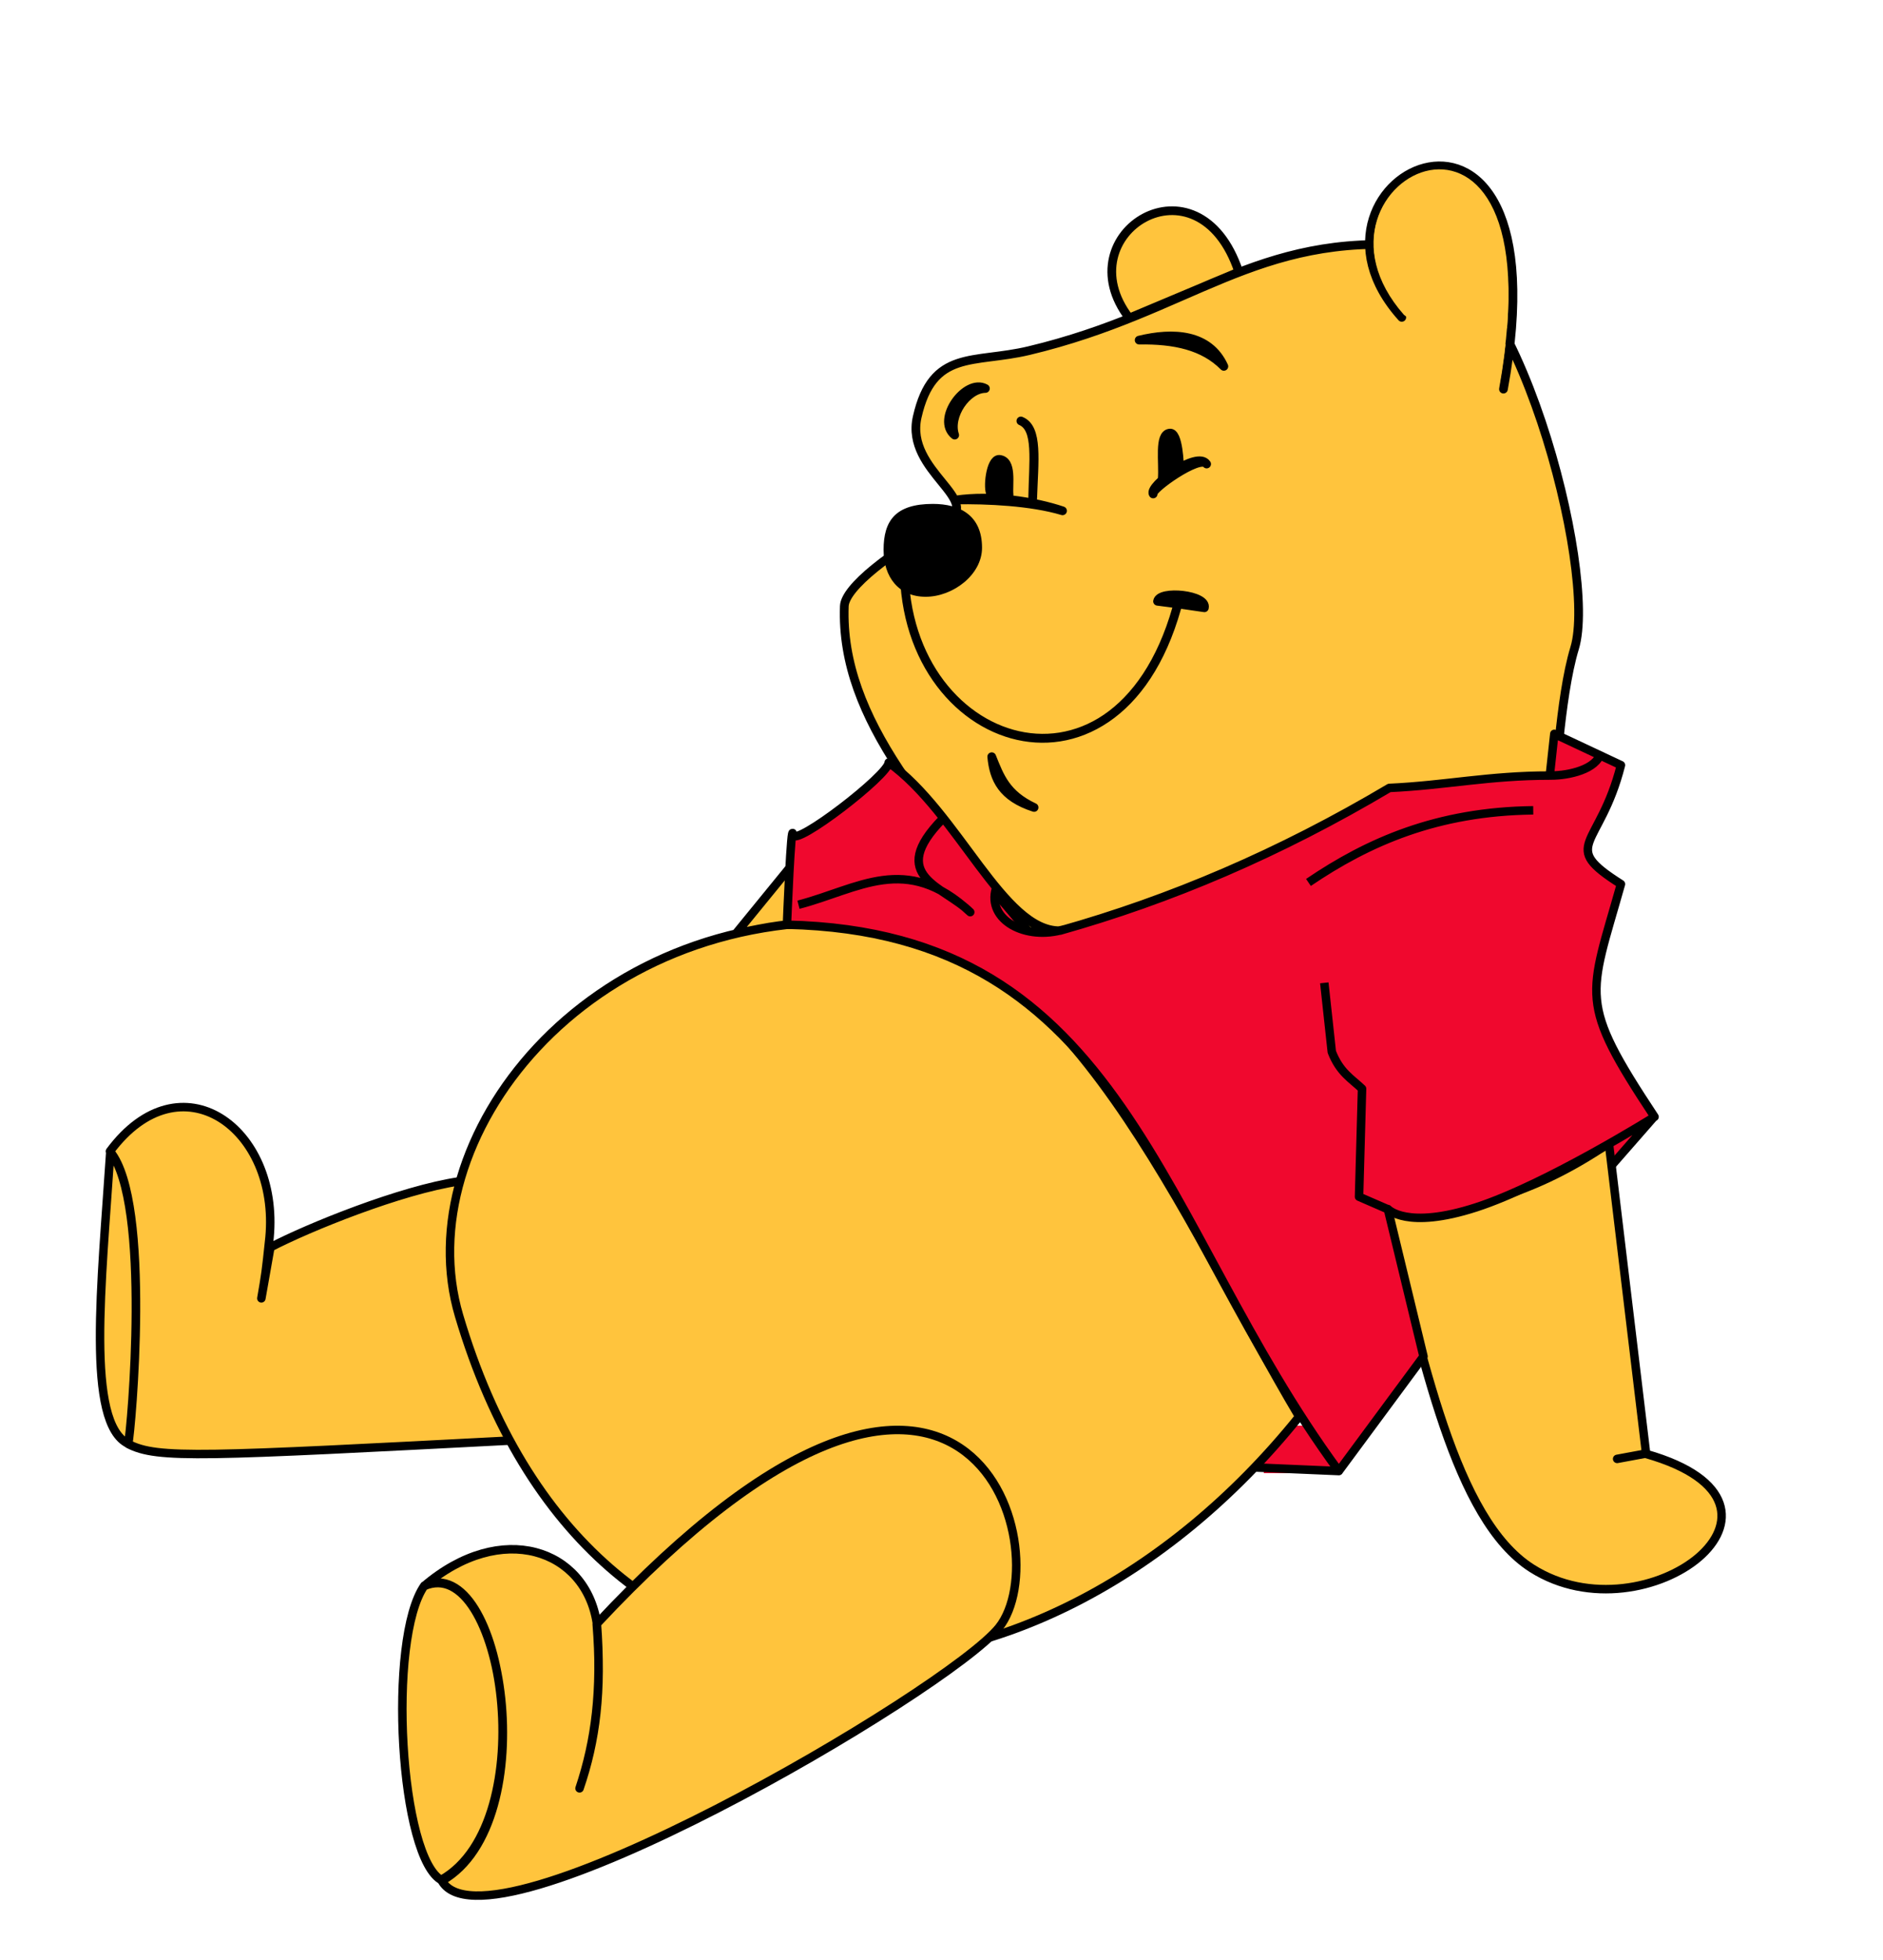<?xml version="1.0" encoding="UTF-8" standalone="no" ?>
<!-- Created with Inkscape (http://www.inkscape.org/) -->
<svg xmlns:svg="http://www.w3.org/2000/svg" xmlns="http://www.w3.org/2000/svg" version="1.0" width="222" height="231">
  <rect width="4" height="2.4" x="184" y="89" style="opacity:1;fill:#F0082E;fill-opacity:1" />
  <rect width="8" height="5.6" x="149" y="168" style="opacity:1;fill:#F0082E;fill-opacity:1" />
  <rect width="4" height="2" x="32.92" y="230" transform="matrix(0.692,-0.722,0.722,0.692,0,0)" style="opacity:1;fill:#F0082E;fill-opacity:1" />
  <rect width="10" height="26" x="155" y="117" style="opacity:1;fill:#F0082E;fill-opacity:1" />
  <rect width="29" height="4" x="118" y="140" transform="matrix(0.96,-0.281,0.281,0.96,0,0)" style="opacity:1;fill:#F0082E;fill-opacity:1" />
  <rect width="19" height="10" x="19" y="139" transform="matrix(0.829,-0.559,0.559,0.829,0,0)" style="opacity:1;fill:#F0082E;fill-opacity:1" />
  <rect width="9" height="3" x="157" y="5" transform="matrix(0.767,0.642,-0.642,0.767,0,0)" style="opacity:1;fill:#F0082E;fill-opacity:1" />
  <rect width="9" height="3" x="135" y="70" style="opacity:1;fill:#000000;fill-opacity:1" />
  <path d="M 165.244,37.996 C 150.229,20.646 184.91,3.213 177.231,46.788 C 177.231,46.788 165.244,37.996 165.244,37.996 z " style="fill:#FFC43D;fill-opacity:1" />
  <path d="M 165.266,37.399 C 150.25,20.709 184.93,3.941 177.252,45.855 C 184.765,4.046 150.289,20.785 165.266,37.399 z M 133.131,37.479 C 125.485,27.521 141.291,17.709 146.053,32.049 C 146.053,32.049 133.131,37.479 133.131,37.479 z M 134.301,40.08 C 138.493,40.015 141.898,40.762 144.29,43.174 C 142.549,39.328 138.321,39.097 134.301,40.08 z M 112.555,51.275 C 110.254,49.443 113.879,44.518 116.178,45.78 C 113.988,45.808 111.786,49 112.555,51.275 z M 99.542,71.432 C 99.058,84.871 109.663,96.012 122.315,111.035 C 124.788,113.971 162.868,94.328 162.868,94.328 C 162.597,93.489 183.154,91.766 183.245,92.471 C 183.392,93.62 183.844,82.261 185.642,76.383 C 188.405,67.349 178.645,30.034 166.996,28.999 C 147.991,27.329 140.502,36.745 121.316,41.318 C 114.742,42.885 109.952,41.116 108.132,49.156 C 106.674,55.593 116.226,58.967 111.433,61.558 C 105.04,65.012 99.621,69.217 99.542,71.432 z M 116.922,89.171 C 117.882,91.551 118.604,93.597 121.916,95.153 C 118.155,93.941 117.163,91.808 116.922,89.171 z M 135.955,58.21 C 135.589,57.727 141.484,53.532 142.258,54.681 C 141.181,53.013 135.351,57.276 135.955,58.21 z M 112.688,58.918 C 116.392,58.854 121.568,59.088 125.271,60.196 C 121.902,59.064 116.904,58.302 112.688,58.918 z M 120.357,49.606 C 122.411,50.475 121.822,54.266 121.746,58.872 C 121.897,54.293 122.434,50.446 120.357,49.606 z M 137.023,56.445 C 137.181,54.447 136.589,51.232 137.878,51.04 C 138.976,50.818 139.068,55.011 139.053,55.011 C 139.053,55.011 137.023,56.335 137.023,56.445 z M 116.831,58.21 C 116.391,57.645 116.738,54.143 117.793,54.129 C 119.414,54.256 118.833,57.1 118.968,58.321 L 116.831,58.21 z M 117.472,58.21 C 117.472,57.99 117.472,54.681 117.472,54.681 L 117.472,58.21 z M 118.113,57.99 C 118.113,57.879 118.113,54.57 118.113,54.57 L 118.113,57.99 z M 137.664,55.342 L 137.557,51.592 C 137.557,51.592 137.664,55.563 137.664,55.342 z M 106.682,64.719 C 104.962,87.923 131.51,97.266 138.732,71.668 C 131.44,97.304 104.954,87.938 106.682,64.719 z M 138.198,51.592 L 138.198,55.011 C 138.198,55.011 138.091,51.702 138.198,51.592 z M 141.993,71.623 C 140.26,71.374 138.732,71.137 136.47,70.857 C 136.693,69.5 142.364,70.07 141.993,71.623 z " style="fill:#FFC43D;fill-opacity:1;fill-rule:evenodd;stroke:black;stroke-width:1.026;stroke-linecap:round;stroke-linejoin:round;stroke-miterlimit:4;stroke-opacity:1" />
  <path d="M 165.522,37.103 C 151.402,21.075 184.014,4.971 176.793,45.225 C 176.793,45.225 165.522,37.103 165.522,37.103 z " style="fill:#FFC43D;fill-opacity:1" />
  <path d="M 13.004,135.731 C 11.983,151.251 10.097,167.716 15.118,170.131 C 15.464,168.546 17.89,141.699 12.96,135.675 C 21.261,124.489 32.993,132.909 31.775,145.84 C 31.327,150.092 31.316,150.077 30.814,152.999 L 31.875,146.989 C 36.4,144.624 47.293,140.22 54.149,139.21 C 52.217,153.185 60.322,166.818 61.22,169.704 C 23.802,171.641 18.566,171.955 15.118,170.161 C 15.47,168.554 17.904,141.692 13.004,135.731 z " style="fill:#FFC43D;fill-opacity:1;stroke:black;stroke-width:1px;stroke-linecap:round;stroke-linejoin:round;stroke-opacity:1" />
  <path d="M 153.165,166.935 C 122.127,205.519 69.87,208.172 54.123,155.05 C 47.95,134.227 68.98,107.03 101.663,108.729 C 126.016,109.996 139.434,143.866 153.165,166.935 z M 86.768,110.007 C 86.768,110.007 92.986,102.389 92.986,102.389 C 92.92,103.947 95.074,108.406 97.843,108.663 C 92.657,108.78 90.856,109.156 86.768,110.007 z " style="fill:#FFC43D;fill-opacity:1;stroke:black;stroke-width:1px;stroke-linecap:round;stroke-linejoin:round;stroke-opacity:1" />
  <path d="M 50.034,186.85 C 45.641,193.096 47.127,219.196 52.148,221.612 C 64.227,214.723 59.256,182.822 49.99,186.914 C 59.134,179.101 69.06,182.583 70.37,191.298 C 70.962,199.201 70.217,205.082 68.326,210.742 C 70.258,205.112 70.984,199.239 70.35,191.363 C 114.207,144.441 124.939,182.867 117.768,191.796 C 111.807,199.218 57.041,231.385 52.027,221.522 C 64.169,214.69 59.289,182.802 50.034,186.85 z " style="fill:#FFC43D;fill-opacity:1;stroke:black;stroke-width:1px;stroke-linecap:round;stroke-linejoin:round;stroke-opacity:1" />
  <path d="M 163.315,142.626 C 167.779,159.931 171.475,179.014 180.6,184.811 C 194.066,193.367 215.083,177.32 194.076,171.335 L 189.681,134.716 C 180.018,141.289 171.421,143.061 163.315,142.626 z M 190.657,171.918 L 194.032,171.293" style="fill:#FFC43D;fill-opacity:1;stroke:black;stroke-width:1px;stroke-linecap:round;stroke-linejoin:round;stroke-opacity:1" />
  <path d="M 148.008,172.93 L 157.84,173.352 L 167.827,159.843 L 163.624,142.472 C 163.624,142.472 165.81,144.943 174.038,142.276 C 182.266,139.61 195.065,131.61 195.065,131.61 C 185.988,117.897 187.326,117.592 191.104,104.183 C 183.728,99.51 188.609,100.018 191.104,90.165 L 183.249,86.48 L 182.715,91.393 C 175.568,91.393 170.419,92.547 163.798,92.852 C 150.796,100.572 137.976,106.011 124.974,109.668 C 118.27,109.775 113.001,95.738 104.772,89.86 C 104.772,91.32 93.698,99.83 93.497,98.382 C 93.274,96.359 92.779,108.969 92.779,108.969 C 132.784,109.856 136.306,144.031 157.848,173.352 L 148.008,172.93 z M 156.131,115.82 L 157.015,123.951 C 157.957,126.386 159.329,127.102 160.581,128.298 L 160.227,141.026 L 163.525,142.459 M 154.263,103.989 C 161.296,99.216 169.422,95.621 180.763,95.489 M 94.138,106.614 C 101.221,104.772 106.808,100.447 114.388,107.489 C 111.296,104.406 104.463,103.307 111.138,96.489 M 182.523,91.382 C 184.391,91.47 187.796,90.863 188.591,89.068 M 189.887,137.459 L 195.014,131.6 M 117.42,104.718 C 120.021,107.424 122.481,110.458 125.471,109.515 C 120.959,110.9 116.331,108.423 117.42,104.718 z " style="fill:#F0082E;fill-opacity:1;fill-rule:evenodd;stroke:black;stroke-width:1px;stroke-linecap:butt;stroke-linejoin:round;stroke-opacity:1" />
  <path d="M 115.779,64.548 C 115.779,67.736 112.34,70.324 109.136,70.324 C 105.932,70.324 104.171,67.98 104.171,64.791 C 104.171,61.359 105.573,59.385 109.975,59.381 C 113.179,59.378 115.779,60.743 115.779,64.548 z " style="fill:black;fill-opacity:1" />
</svg>